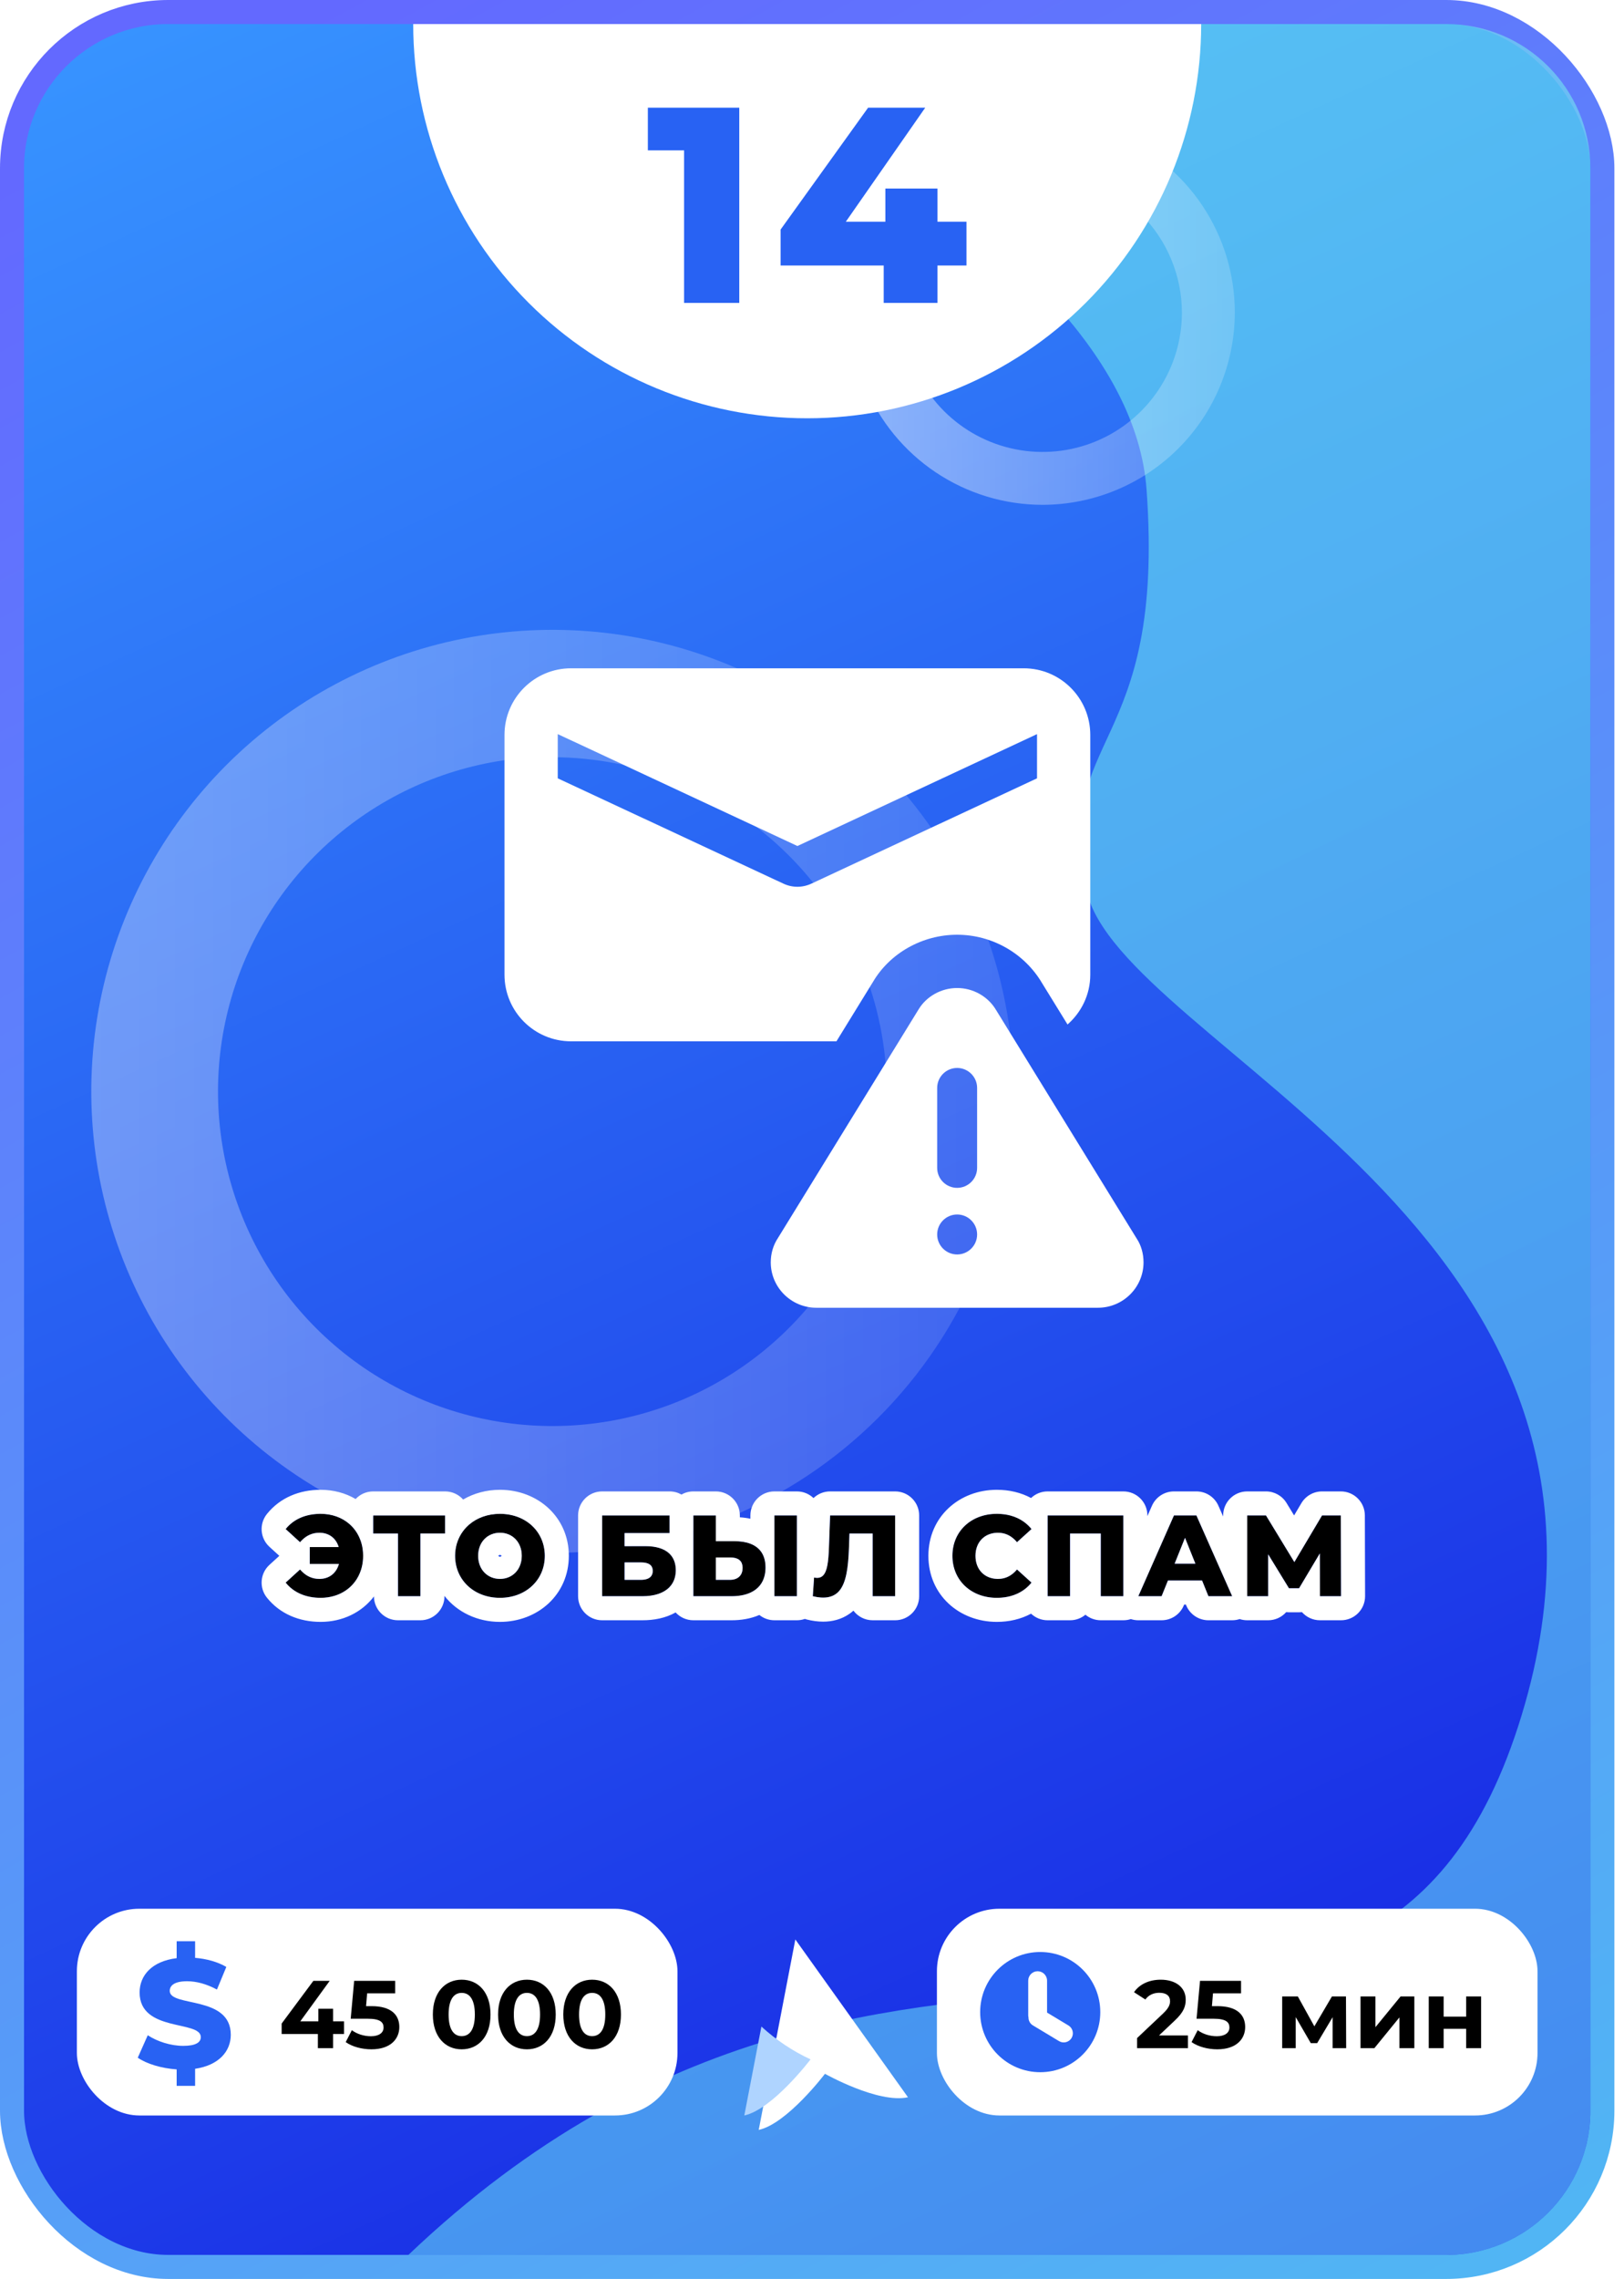 <svg width="338" height="474" viewBox="0 0 338 474" fill="none" xmlns="http://www.w3.org/2000/svg">
<rect x="2.5" y="2.5" width="331" height="469" rx="32.5" fill="url(#paint0_linear)" stroke="url(#paint1_linear)" stroke-width="5"/>
<mask id="mask0" mask-type="alpha" maskUnits="userSpaceOnUse" x="2" y="0" width="336" height="474">
<rect x="-2.5" y="2.5" width="331" height="469" rx="41.5" transform="matrix(-1 0 0 1 333 0)" fill="url(#paint2_linear)" stroke="url(#paint3_linear)" stroke-width="5"/>
</mask>
<g mask="url(#mask0)">
<path d="M129.747 5.009C129.747 5.009 234.654 47.095 238.632 101.845C242.609 156.595 219.132 152.615 226.093 185.086C233.053 217.557 347.517 255.616 316.691 356.766C285.865 457.916 188.416 370.584 85 469H301C317.569 469 331 455.569 331 439V35.001C331 18.432 317.568 5.001 300.999 5.001L129.747 5.009Z" fill="url(#paint4_linear)" fill-opacity="0.5"/>
</g>
<path opacity="0.46" d="M114.88 323C95.898 322.976 77.349 317.326 61.578 306.763C45.806 296.199 33.521 281.198 26.273 263.654C19.026 246.11 17.142 226.812 20.859 208.198C24.577 189.583 33.73 172.489 47.16 159.075C60.591 145.661 77.697 136.53 96.316 132.836C114.934 129.141 134.231 131.05 151.765 138.319C169.3 145.589 184.286 157.893 194.829 173.678C205.373 189.462 211 208.018 211 227C210.955 252.468 200.81 276.878 182.79 294.875C164.771 312.873 140.348 322.987 114.88 323ZM114.88 157.396C101.117 157.415 87.67 161.514 76.236 169.173C64.803 176.833 55.896 187.71 50.643 200.431C45.39 213.151 44.025 227.143 46.721 240.638C49.418 254.133 56.055 266.527 65.793 276.251C75.531 285.976 87.933 292.595 101.432 295.273C114.931 297.951 128.921 296.567 141.634 291.296C154.347 286.025 165.212 277.104 172.856 265.66C180.5 254.215 184.58 240.762 184.58 227C184.522 208.55 177.154 190.874 164.09 177.846C151.026 164.818 133.33 157.499 114.88 157.493V157.396Z" fill="url(#paint5_linear)" fill-opacity="0.7"/>
<path opacity="0.46" d="M216.95 105C209.041 104.99 201.312 102.636 194.741 98.234C188.169 93.833 183.05 87.582 180.03 80.273C177.011 72.963 176.226 64.922 177.775 57.166C179.324 49.41 183.137 42.287 188.733 36.698C194.33 31.109 201.457 27.304 209.215 25.765C216.973 24.226 225.013 25.021 232.319 28.05C239.625 31.079 245.869 36.206 250.262 42.782C254.655 49.359 257 57.091 257 65C256.981 75.612 252.754 85.783 245.246 93.281C237.738 100.78 227.561 104.995 216.95 105ZM216.95 35.998C211.216 36.006 205.612 37.714 200.848 40.906C196.084 44.097 192.373 48.629 190.185 53.929C187.996 59.229 187.427 65.059 188.551 70.683C189.674 76.306 192.439 81.469 196.497 85.521C200.555 89.573 205.722 92.331 211.347 93.447C216.971 94.563 222.801 93.986 228.098 91.79C233.395 89.594 237.922 85.877 241.107 81.108C244.292 76.34 245.991 70.734 245.991 65C245.968 57.312 242.898 49.948 237.454 44.519C232.011 39.091 224.637 36.041 216.95 36.039V35.998Z" fill="url(#paint6_linear)"/>
<path d="M66.723 314.864C63.603 314.864 61.083 315.992 59.451 318.032L62.451 320.768C63.531 319.496 64.851 318.8 66.483 318.8C68.475 318.8 69.939 319.928 70.491 321.776H64.467V325.28H70.539C70.011 327.2 68.523 328.4 66.483 328.4C64.851 328.4 63.531 327.704 62.451 326.432L59.451 329.168C61.083 331.208 63.603 332.336 66.723 332.336C71.883 332.336 75.579 328.712 75.579 323.6C75.579 318.488 71.883 314.864 66.723 314.864Z" fill="black"/>
<path d="M92.643 315.2H77.667V318.968H82.827V332H87.507V318.968H92.643V315.2Z" fill="black"/>
<path d="M104.055 332.336C109.431 332.336 113.391 328.64 113.391 323.6C113.391 318.56 109.431 314.864 104.055 314.864C98.679 314.864 94.719 318.56 94.719 323.6C94.719 328.64 98.679 332.336 104.055 332.336ZM104.055 328.4C101.511 328.4 99.519 326.504 99.519 323.6C99.519 320.696 101.511 318.8 104.055 318.8C106.599 318.8 108.591 320.696 108.591 323.6C108.591 326.504 106.599 328.4 104.055 328.4Z" fill="black"/>
<path d="M125.316 332H133.716C138.084 332 140.652 330.008 140.652 326.6C140.652 323.36 138.42 321.584 134.34 321.584H129.996V318.872H139.356V315.2H125.316V332ZM129.996 328.592V324.968H133.404C135.036 324.968 135.852 325.544 135.852 326.744C135.852 327.944 134.988 328.592 133.404 328.592H129.996Z" fill="black"/>
<path d="M152.873 320.552H148.985V315.2H144.305V332H152.249C156.617 332 159.329 329.96 159.329 326.024C159.329 322.352 156.953 320.552 152.873 320.552ZM161.177 332H165.857V315.2H161.177V332ZM151.937 328.592H148.985V323.936H151.937C153.545 323.936 154.553 324.536 154.553 326.12C154.553 327.704 153.521 328.592 151.937 328.592Z" fill="black"/>
<path d="M172.766 315.2L172.526 321.896C172.382 325.688 172.022 328.184 170.078 328.184C169.862 328.184 169.646 328.16 169.43 328.112L169.166 332C169.958 332.192 170.678 332.288 171.326 332.288C175.598 332.288 176.486 328.256 176.702 321.704L176.798 318.968H181.622V332H186.302V315.2H172.766Z" fill="black"/>
<path d="M207.464 332.336C210.56 332.336 213.056 331.208 214.688 329.168L211.664 326.432C210.608 327.704 209.312 328.4 207.704 328.4C204.944 328.4 203.024 326.48 203.024 323.6C203.024 320.72 204.944 318.8 207.704 318.8C209.312 318.8 210.608 319.496 211.664 320.768L214.688 318.032C213.056 315.992 210.56 314.864 207.464 314.864C202.136 314.864 198.224 318.488 198.224 323.6C198.224 328.712 202.136 332.336 207.464 332.336Z" fill="black"/>
<path d="M218.035 315.2V332H222.715V318.968H229.099V332H233.803V315.2H218.035Z" fill="black"/>
<path d="M251.506 332H256.45L249.01 315.2H244.33L236.914 332H241.762L243.082 328.736H250.186L251.506 332ZM244.474 325.232L246.634 319.856L248.794 325.232H244.474Z" fill="black"/>
<path d="M279.112 332L279.064 315.2H275.152L269.392 324.896L263.488 315.2H259.576V332H263.944V323.288L268.264 330.344H270.376L274.696 323.096L274.72 332H279.112Z" fill="black"/>
<path fill-rule="evenodd" clip-rule="evenodd" d="M56.081 321.726C54.134 319.95 53.9 316.967 55.546 314.909C58.281 311.49 62.349 309.864 66.723 309.864C69.43 309.864 71.919 310.553 74.017 311.782C74.93 310.808 76.227 310.2 77.667 310.2H92.643C94.134 310.2 95.473 310.853 96.389 311.888C98.617 310.587 101.253 309.864 104.055 309.864C111.871 309.864 118.391 315.487 118.391 323.6C118.391 331.713 111.871 337.336 104.055 337.336C99.361 337.336 95.135 335.308 92.507 331.93V332C92.507 334.761 90.268 337 87.507 337H82.827C80.082 337 77.853 334.787 77.827 332.048C75.333 335.325 71.348 337.336 66.723 337.336C62.349 337.336 58.281 335.71 55.546 332.291C53.9 330.233 54.134 327.25 56.081 325.474L58.136 323.6L56.081 321.726ZM75.512 324.767C75.556 324.388 75.579 323.999 75.579 323.6C75.579 323.571 75.579 323.541 75.578 323.512C75.575 323.047 75.54 322.594 75.476 322.156C75.388 321.547 75.244 320.965 75.048 320.415C74.867 319.904 74.641 319.421 74.374 318.968C73.918 318.193 73.343 317.508 72.667 316.931C71.133 315.621 69.081 314.864 66.723 314.864C66.642 314.864 66.562 314.865 66.483 314.866C65.529 314.884 64.633 315.009 63.804 315.235C62.374 315.624 61.141 316.312 60.149 317.266C59.901 317.505 59.668 317.76 59.451 318.032L62.451 320.768C62.508 320.701 62.566 320.635 62.624 320.571C62.681 320.509 62.737 320.449 62.795 320.391C63.3 319.876 63.856 319.479 64.467 319.21C65.08 318.94 65.75 318.8 66.483 318.8C66.564 318.8 66.644 318.802 66.723 318.806C67.99 318.865 69.026 319.394 69.728 320.28C70.062 320.702 70.32 321.204 70.491 321.776H64.467V325.28H70.539C70.524 325.335 70.508 325.39 70.491 325.444C70.336 325.943 70.114 326.39 69.833 326.776C69.129 327.745 68.052 328.332 66.723 328.394C66.644 328.398 66.564 328.4 66.483 328.4C65.75 328.4 65.08 328.26 64.467 327.99C63.856 327.721 63.3 327.324 62.795 326.809C62.737 326.751 62.681 326.691 62.624 326.629C62.566 326.565 62.508 326.499 62.451 326.432L59.451 329.168C59.668 329.44 59.901 329.695 60.149 329.934C61.141 330.888 62.374 331.576 63.804 331.965C64.633 332.191 65.529 332.316 66.483 332.334C66.562 332.335 66.642 332.336 66.723 332.336C70.823 332.336 73.999 330.048 75.13 326.543C75.312 325.981 75.441 325.388 75.512 324.767ZM82.827 332H87.507V318.968H92.643V315.2H77.667V318.968H82.827V332ZM94.719 323.518C94.719 323.545 94.719 323.573 94.719 323.6C94.719 328.64 98.679 332.336 104.055 332.336C109.431 332.336 113.391 328.64 113.391 323.6C113.391 318.56 109.431 314.864 104.055 314.864C101.511 314.864 99.283 315.692 97.643 317.099C97.011 317.641 96.466 318.268 96.024 318.968C95.202 320.268 94.734 321.815 94.719 323.518ZM104.055 323.4C104.046 323.401 104.005 323.406 103.941 323.432C103.86 323.465 103.772 323.522 103.697 323.599C103.697 323.599 103.696 323.6 103.696 323.6C103.696 323.6 103.697 323.601 103.697 323.601C103.772 323.679 103.86 323.735 103.941 323.768C104.005 323.794 104.046 323.799 104.055 323.8C104.064 323.799 104.105 323.794 104.169 323.768C104.25 323.735 104.338 323.679 104.413 323.601C104.414 323.601 104.414 323.6 104.415 323.6C104.414 323.6 104.414 323.599 104.413 323.599C104.338 323.522 104.25 323.465 104.169 323.432C104.105 323.406 104.064 323.401 104.055 323.4ZM125.316 337C122.555 337 120.316 334.761 120.316 332V315.2C120.316 312.439 122.555 310.2 125.316 310.2H139.356C140.257 310.2 141.101 310.438 141.831 310.854C142.561 310.438 143.405 310.2 144.305 310.2H148.985C151.747 310.2 153.985 312.439 153.985 315.2V315.587C154.712 315.632 155.448 315.727 156.177 315.884V315.2C156.177 312.439 158.416 310.2 161.177 310.2H165.857C167.197 310.2 168.414 310.727 169.312 311.585C170.211 310.726 171.429 310.2 172.766 310.2H186.302C189.064 310.2 191.302 312.439 191.302 315.2V332C191.302 334.761 189.064 337 186.302 337H181.622C179.988 337 178.537 336.216 177.624 335.003C177.369 335.231 177.096 335.449 176.802 335.654C175.12 336.83 173.211 337.288 171.326 337.288C170.195 337.288 169.072 337.122 167.988 336.859C167.826 336.82 167.668 336.773 167.514 336.719C166.995 336.901 166.438 337 165.857 337H161.177C159.993 337 158.905 336.588 158.048 335.9C156.201 336.699 154.187 337 152.249 337H144.305C142.844 337 141.529 336.373 140.615 335.374C138.513 336.561 136.082 337 133.716 337H125.316ZM144.305 332H152.249C153.776 332 155.1 331.751 156.177 331.259C158.157 330.354 159.3 328.628 159.329 326.12C159.329 326.088 159.329 326.056 159.329 326.024C159.329 323.499 158.206 321.859 156.177 321.081C155.256 320.728 154.148 320.552 152.873 320.552H148.985V315.2H144.305V332ZM148.985 328.592H151.937C152.044 328.592 152.148 328.588 152.249 328.58C152.986 328.522 153.584 328.255 153.985 327.801C154.35 327.389 154.553 326.823 154.553 326.12C154.553 326.088 154.553 326.056 154.552 326.024C154.535 325.365 154.335 324.884 153.985 324.551C153.706 324.285 153.329 324.113 152.873 324.02C152.591 323.963 152.278 323.936 151.937 323.936H148.985V328.592ZM139.356 315.2H125.316V332H133.716C136.218 332 138.129 331.347 139.305 330.148C140.154 329.284 140.621 328.135 140.651 326.744C140.652 326.696 140.652 326.648 140.652 326.6C140.652 325.511 140.4 324.588 139.911 323.842C139.751 323.598 139.566 323.373 139.356 323.168C139.34 323.152 139.323 323.135 139.305 323.119C138.242 322.113 136.566 321.584 134.34 321.584H129.996V318.872H139.356V315.2ZM129.996 324.968V328.592H133.404C133.512 328.592 133.616 328.589 133.716 328.583C134.233 328.553 134.662 328.445 134.996 328.263C135.549 327.962 135.844 327.46 135.852 326.775C135.852 326.765 135.852 326.754 135.852 326.744C135.852 326.741 135.852 326.738 135.852 326.735C135.852 326.689 135.851 326.644 135.848 326.6C135.812 325.967 135.528 325.523 134.996 325.26C134.809 325.167 134.59 325.096 134.34 325.048C134.066 324.994 133.754 324.968 133.404 324.968H129.996ZM165.857 332V315.2H161.177V332H165.857ZM181.622 332H186.302V315.2H172.766L172.526 321.896C172.421 324.672 172.2 326.753 171.326 327.669C171.187 327.815 171.032 327.932 170.857 328.016C170.692 328.097 170.51 328.149 170.308 328.172C170.238 328.179 170.166 328.184 170.091 328.184C170.087 328.184 170.083 328.184 170.078 328.184C169.862 328.184 169.646 328.16 169.43 328.112L169.166 332C169.482 332.076 169.786 332.138 170.078 332.184C170.345 332.226 170.602 332.255 170.85 332.272C171.013 332.283 171.172 332.288 171.326 332.288C171.667 332.288 171.986 332.262 172.286 332.212C173.058 332.081 173.696 331.785 174.223 331.336C175.813 329.981 176.396 327.237 176.622 323.467C176.65 323.011 176.672 322.54 176.69 322.054C176.69 322.051 176.69 322.048 176.69 322.045C176.695 321.932 176.699 321.819 176.702 321.704L176.798 318.968H181.622V332ZM213.035 330.723C213.388 330.475 213.719 330.2 214.027 329.899C214.261 329.67 214.482 329.427 214.688 329.168L211.664 326.432C211.611 326.496 211.557 326.559 211.503 326.62C211.424 326.708 211.344 326.794 211.262 326.876C210.284 327.865 209.114 328.4 207.704 328.4C207.624 328.4 207.544 328.398 207.464 328.395C204.834 328.287 203.024 326.396 203.024 323.6C203.024 320.804 204.834 318.913 207.464 318.805C207.544 318.802 207.624 318.8 207.704 318.8C209.114 318.8 210.284 319.335 211.262 320.324C211.344 320.406 211.424 320.492 211.503 320.58C211.557 320.641 211.611 320.704 211.664 320.768L214.688 318.032C214.482 317.773 214.261 317.53 214.027 317.301C213.719 317 213.388 316.725 213.035 316.477C212.241 315.92 211.337 315.499 210.335 315.228C209.52 315.007 208.64 314.884 207.704 314.866C207.625 314.865 207.545 314.864 207.464 314.864C202.136 314.864 198.224 318.488 198.224 323.6C198.224 328.712 202.136 332.336 207.464 332.336C207.545 332.336 207.625 332.335 207.704 332.334C208.64 332.316 209.52 332.193 210.335 331.972C211.337 331.701 212.241 331.28 213.035 330.723ZM214.594 311.572C212.463 310.425 210.021 309.864 207.464 309.864C199.672 309.864 193.224 315.439 193.224 323.6C193.224 331.761 199.672 337.336 207.464 337.336C210.021 337.336 212.463 336.775 214.594 335.628C215.49 336.478 216.702 337 218.035 337H222.715C223.929 337 225.041 336.568 225.907 335.849C226.773 336.568 227.886 337 229.099 337H233.803C234.347 337 234.871 336.913 235.361 336.753C235.856 336.914 236.379 337 236.914 337H241.762C243.8 337 245.634 335.764 246.398 333.875L246.454 333.736H246.815L246.871 333.875C247.635 335.764 249.469 337 251.506 337H256.45C256.988 337 257.514 336.914 258.011 336.75C258.503 336.912 259.029 337 259.576 337H263.944C265.435 337 266.774 336.347 267.69 335.311C267.879 335.333 268.071 335.344 268.264 335.344H270.376C270.576 335.344 270.775 335.332 270.971 335.309C271.887 336.346 273.227 337 274.72 337H279.112C280.44 337 281.714 336.471 282.652 335.53C283.59 334.59 284.115 333.314 284.112 331.986L284.064 315.186C284.056 312.43 281.82 310.2 279.064 310.2H275.152C273.388 310.2 271.754 311.13 270.853 312.646L269.339 315.195L267.758 312.6C266.851 311.109 265.232 310.2 263.488 310.2H259.576C256.814 310.2 254.576 312.439 254.576 315.2V315.419L253.582 313.175C252.781 311.366 250.989 310.2 249.01 310.2H244.33C242.35 310.2 240.556 311.369 239.756 313.181L238.803 315.34V315.2C238.803 312.439 236.565 310.2 233.803 310.2H218.035C216.702 310.2 215.49 310.722 214.594 311.572ZM218.035 315.2V332H222.715V318.968H229.099V332H233.803V315.2H218.035ZM256.45 332L249.01 315.2H244.33L236.914 332H241.762L243.082 328.736H250.186L251.506 332H256.45ZM246.634 319.856L244.474 325.232H248.794L246.634 319.856ZM259.576 332H263.944V323.288L268.264 330.344H270.376L274.696 323.096L274.72 332H279.112V331.988L279.064 315.2H275.152L269.392 324.896L263.488 315.2H259.576V332ZM99.519 323.6C99.519 326.504 101.511 328.4 104.055 328.4C106.599 328.4 108.591 326.504 108.591 323.6C108.591 320.696 106.599 318.8 104.055 318.8C101.511 318.8 99.519 320.696 99.519 323.6Z" fill="white"/>
<rect x="16" y="397" width="125" height="43" rx="13" fill="white"/>
<rect x="195" y="397" width="125" height="43" rx="13" fill="white"/>
<path d="M250 5C250 26.748 241.361 47.605 225.983 62.983C210.605 78.361 189.748 87 168 87C146.252 87 125.395 78.361 110.017 62.983C94.639 47.605 86 26.748 86 5L168 5H250Z" fill="white"/>
<path d="M48.032 423.216C48.032 414.96 35.328 417.52 35.328 414.096C35.328 412.976 36.288 412.08 38.944 412.08C40.896 412.08 43.008 412.656 45.152 413.808L47.104 409.104C45.312 408.048 42.976 407.408 40.608 407.216V403.76H36.768V407.28C31.584 407.92 29.056 410.896 29.056 414.416C29.056 422.736 41.792 420.144 41.792 423.696C41.792 424.784 40.768 425.52 38.144 425.52C35.552 425.52 32.736 424.624 30.752 423.312L28.672 427.984C30.528 429.264 33.568 430.192 36.768 430.416V433.84H40.608V430.288C45.6 429.552 48.032 426.608 48.032 423.216Z" fill="#2862F3"/>
<path d="M71.6 420.42H69.32V417.8H66.26V420.42H62.5L68.62 412H65.22L58.62 420.88V423.06H66.16V426H69.32V423.06H71.6V420.42ZM77.33 417.26H76.19L76.41 414.6H82.25V412H73.71L72.99 419.88H76.57C79.11 419.88 79.83 420.6 79.83 421.7C79.83 422.84 78.83 423.52 77.21 423.52C75.75 423.52 74.29 423.06 73.23 422.26L71.95 424.74C73.31 425.7 75.35 426.24 77.29 426.24C81.29 426.24 83.11 424.08 83.11 421.6C83.11 419.12 81.47 417.26 77.33 417.26ZM96.089 426.24C99.549 426.24 102.089 423.62 102.089 419C102.089 414.38 99.549 411.76 96.089 411.76C92.649 411.76 90.089 414.38 90.089 419C90.089 423.62 92.649 426.24 96.089 426.24ZM96.089 423.5C94.489 423.5 93.369 422.18 93.369 419C93.369 415.82 94.489 414.5 96.089 414.5C97.709 414.5 98.829 415.82 98.829 419C98.829 422.18 97.709 423.5 96.089 423.5ZM109.663 426.24C113.123 426.24 115.663 423.62 115.663 419C115.663 414.38 113.123 411.76 109.663 411.76C106.223 411.76 103.663 414.38 103.663 419C103.663 423.62 106.223 426.24 109.663 426.24ZM109.663 423.5C108.063 423.5 106.943 422.18 106.943 419C106.943 415.82 108.063 414.5 109.663 414.5C111.283 414.5 112.403 415.82 112.403 419C112.403 422.18 111.283 423.5 109.663 423.5ZM123.237 426.24C126.697 426.24 129.237 423.62 129.237 419C129.237 414.38 126.697 411.76 123.237 411.76C119.797 411.76 117.237 414.38 117.237 419C117.237 423.62 119.797 426.24 123.237 426.24ZM123.237 423.5C121.637 423.5 120.517 422.18 120.517 419C120.517 415.82 121.637 414.5 123.237 414.5C124.857 414.5 125.977 415.82 125.977 419C125.977 422.18 124.857 423.5 123.237 423.5Z" fill="black"/>
<path d="M241.22 423.36L244.44 420.32C246.4 418.5 246.78 417.26 246.78 415.9C246.78 413.36 244.7 411.76 241.58 411.76C239.06 411.76 237.1 412.78 236.02 414.36L238.38 415.88C239.06 414.94 240.08 414.48 241.28 414.48C242.76 414.48 243.52 415.12 243.52 416.22C243.52 416.9 243.3 417.62 242.06 418.8L236.66 423.9V426H247.24V423.36H241.22ZM253.377 417.26H252.237L252.457 414.6H258.297V412H249.757L249.037 419.88H252.617C255.157 419.88 255.877 420.6 255.877 421.7C255.877 422.84 254.877 423.52 253.257 423.52C251.797 423.52 250.337 423.06 249.277 422.26L247.997 424.74C249.357 425.7 251.397 426.24 253.337 426.24C257.337 426.24 259.157 424.08 259.157 421.6C259.157 419.12 257.517 417.26 253.377 417.26ZM280.175 426L280.135 415.24H277.215L273.555 421.46L270.115 415.24H266.855V426H269.675V419.54L272.815 424.96H274.135L277.355 419.56V426H280.175ZM283.164 426H286.044L291.264 419.6V426H294.364V415.24H291.504L286.264 421.64V415.24H283.164V426ZM297.363 426H300.463V421.98H305.143V426H308.263V415.24H305.143V419.44H300.463V415.24H297.363V426Z" fill="black"/>
<path d="M216.5 406C209.595 406 204 411.595 204 418.5C204 425.405 209.595 431 216.5 431C223.405 431 229 425.405 229 418.5C229 411.595 223.405 406 216.5 406Z" fill="#2862F3"/>
<path fill-rule="evenodd" clip-rule="evenodd" d="M215.961 410C214.878 410 214 410.878 214 411.961V419.153C214 419.311 214.019 419.464 214.054 419.611C214.047 420.263 214.376 420.901 214.974 421.262L220.414 424.535C221.313 425.077 222.481 424.786 223.022 423.887C223.563 422.988 223.273 421.82 222.374 421.279L217.923 418.6V411.961C217.923 410.878 217.045 410 215.961 410Z" fill="white"/>
<g filter="url(#filter0_d)">
<path d="M162.531 400.393L185.975 433.213C179.766 434.57 168.698 428.331 168.698 428.331C168.698 428.331 160.834 438.706 154.912 440L162.531 400.393Z" fill="white"/>
</g>
<path fill-rule="evenodd" clip-rule="evenodd" d="M154.912 440L158.469 421.51C161.522 424.284 164.956 426.604 168.698 428.331C168.698 428.331 160.834 438.706 154.912 440Z" fill="#AFD4FF"/>
<path d="M134.839 22.4V31.274H142.379V63H153.863V22.4H134.839ZM201.149 46.122H195.117V39.22H184.271V46.122H176.035L192.565 22.4H180.675L162.463 47.746V55.228H183.923V63H195.117V55.228H201.149V46.122Z" fill="#2862F3"/>
<g filter="url(#filter1_di)">
<path d="M179.703 202.209C183.222 196.235 189.971 192.417 197.209 192.417C204.446 192.417 211.207 196.263 214.865 202.453L220.185 211.087C223.061 208.549 224.917 204.875 224.917 200.73V150.854C224.917 143.201 218.716 137 211.063 137H116.854C109.201 137 103 143.201 103 150.854V200.73C103 208.383 109.201 214.584 116.854 214.584H172.088L179.703 202.209ZM161.022 181.777L114.083 159.887V150.688L163.959 173.963L213.834 150.688V159.887L166.896 181.777C165.954 182.22 164.956 182.442 163.959 182.442C162.961 182.442 161.964 182.22 161.022 181.777V181.777Z" fill="white"/>
<path d="M234.587 255.625L205.315 208.083C203.647 205.257 200.538 203.5 197.208 203.5C193.877 203.5 190.768 205.257 189.139 208.016L159.918 255.487C158.937 256.955 158.416 258.706 158.416 260.552C158.416 265.761 162.672 270 167.898 270H226.512C231.744 270 236 265.761 236 260.552C236 258.706 235.479 256.955 234.587 255.625V255.625ZM197.208 258.917C194.914 258.917 193.052 257.055 193.052 254.761C193.052 252.466 194.914 250.604 197.208 250.604C199.502 250.604 201.364 252.466 201.364 254.761C201.364 257.055 199.502 258.917 197.208 258.917ZM201.364 240.906C201.364 243.201 199.502 245.063 197.208 245.063C194.914 245.063 193.052 243.201 193.052 240.906V224.281C193.052 221.987 194.914 220.125 197.208 220.125C199.502 220.125 201.364 221.987 201.364 224.281V240.906Z" fill="white"/>
</g>
<defs>
<filter id="filter0_d" x="143" y="393" width="52.975" height="57" filterUnits="userSpaceOnUse" color-interpolation-filters="sRGB">
<feFlood flood-opacity="0" result="BackgroundImageFix"/>
<feColorMatrix in="SourceAlpha" type="matrix" values="0 0 0 0 0 0 0 0 0 0 0 0 0 0 0 0 0 0 127 0"/>
<feOffset dx="3" dy="3"/>
<feGaussianBlur stdDeviation="3.5"/>
<feColorMatrix type="matrix" values="0 0 0 0 0.111 0 0 0 0 0.206 0 0 0 0 0.754 0 0 0 0.66 0"/>
<feBlend mode="normal" in2="BackgroundImageFix" result="effect1_dropShadow"/>
<feBlend mode="normal" in="SourceGraphic" in2="effect1_dropShadow" result="shape"/>
</filter>
<filter id="filter1_di" x="97" y="131" width="153" height="153" filterUnits="userSpaceOnUse" color-interpolation-filters="sRGB">
<feFlood flood-opacity="0" result="BackgroundImageFix"/>
<feColorMatrix in="SourceAlpha" type="matrix" values="0 0 0 0 0 0 0 0 0 0 0 0 0 0 0 0 0 0 127 0"/>
<feOffset dx="4" dy="4"/>
<feGaussianBlur stdDeviation="5"/>
<feColorMatrix type="matrix" values="0 0 0 0 0.169 0 0 0 0 0.395 0 0 0 0 0.912 0 0 0 1 0"/>
<feBlend mode="normal" in2="BackgroundImageFix" result="effect1_dropShadow"/>
<feBlend mode="normal" in="SourceGraphic" in2="effect1_dropShadow" result="shape"/>
<feColorMatrix in="SourceAlpha" type="matrix" values="0 0 0 0 0 0 0 0 0 0 0 0 0 0 0 0 0 0 127 0" result="hardAlpha"/>
<feOffset dx="-2" dy="-2"/>
<feGaussianBlur stdDeviation="2"/>
<feComposite in2="hardAlpha" operator="arithmetic" k2="-1" k3="1"/>
<feColorMatrix type="matrix" values="0 0 0 0 0.564 0 0 0 0 0.713 0 0 0 0 1 0 0 0 1 0"/>
<feBlend mode="normal" in2="shape" result="effect2_innerShadow"/>
</filter>
<linearGradient id="paint0_linear" x1="57.5" y1="-9" x2="289.5" y2="495.5" gradientUnits="userSpaceOnUse">
<stop stop-color="#3793FF"/>
<stop offset="1" stop-color="#141CE1"/>
</linearGradient>
<linearGradient id="paint1_linear" x1="49" y1="11" x2="301.5" y2="474" gradientUnits="userSpaceOnUse">
<stop stop-color="#6369FF"/>
<stop offset="1" stop-color="#51B5F4"/>
</linearGradient>
<linearGradient id="paint2_linear" x1="57.5" y1="-9" x2="289.5" y2="495.5" gradientUnits="userSpaceOnUse">
<stop stop-color="#00E0FF"/>
<stop offset="1" stop-color="#42F2D1"/>
</linearGradient>
<linearGradient id="paint3_linear" x1="49" y1="11" x2="301.5" y2="474" gradientUnits="userSpaceOnUse">
<stop stop-color="#51B5F5"/>
<stop offset="1" stop-color="#28D7BE"/>
</linearGradient>
<linearGradient id="paint4_linear" x1="308.165" y1="473.49" x2="92.704" y2="54.182" gradientUnits="userSpaceOnUse">
<stop stop-color="#73F5FF"/>
<stop offset="0.99" stop-color="#7AFFEC"/>
</linearGradient>
<linearGradient id="paint5_linear" x1="18.759" y1="227" x2="211" y2="227" gradientUnits="userSpaceOnUse">
<stop stop-color="white"/>
<stop offset="0.99" stop-color="white" stop-opacity="0.4"/>
</linearGradient>
<linearGradient id="paint6_linear" x1="176.9" y1="65" x2="257" y2="65" gradientUnits="userSpaceOnUse">
<stop stop-color="white"/>
<stop offset="0.99" stop-color="white" stop-opacity="0.4"/>
</linearGradient>
</defs>
</svg>
